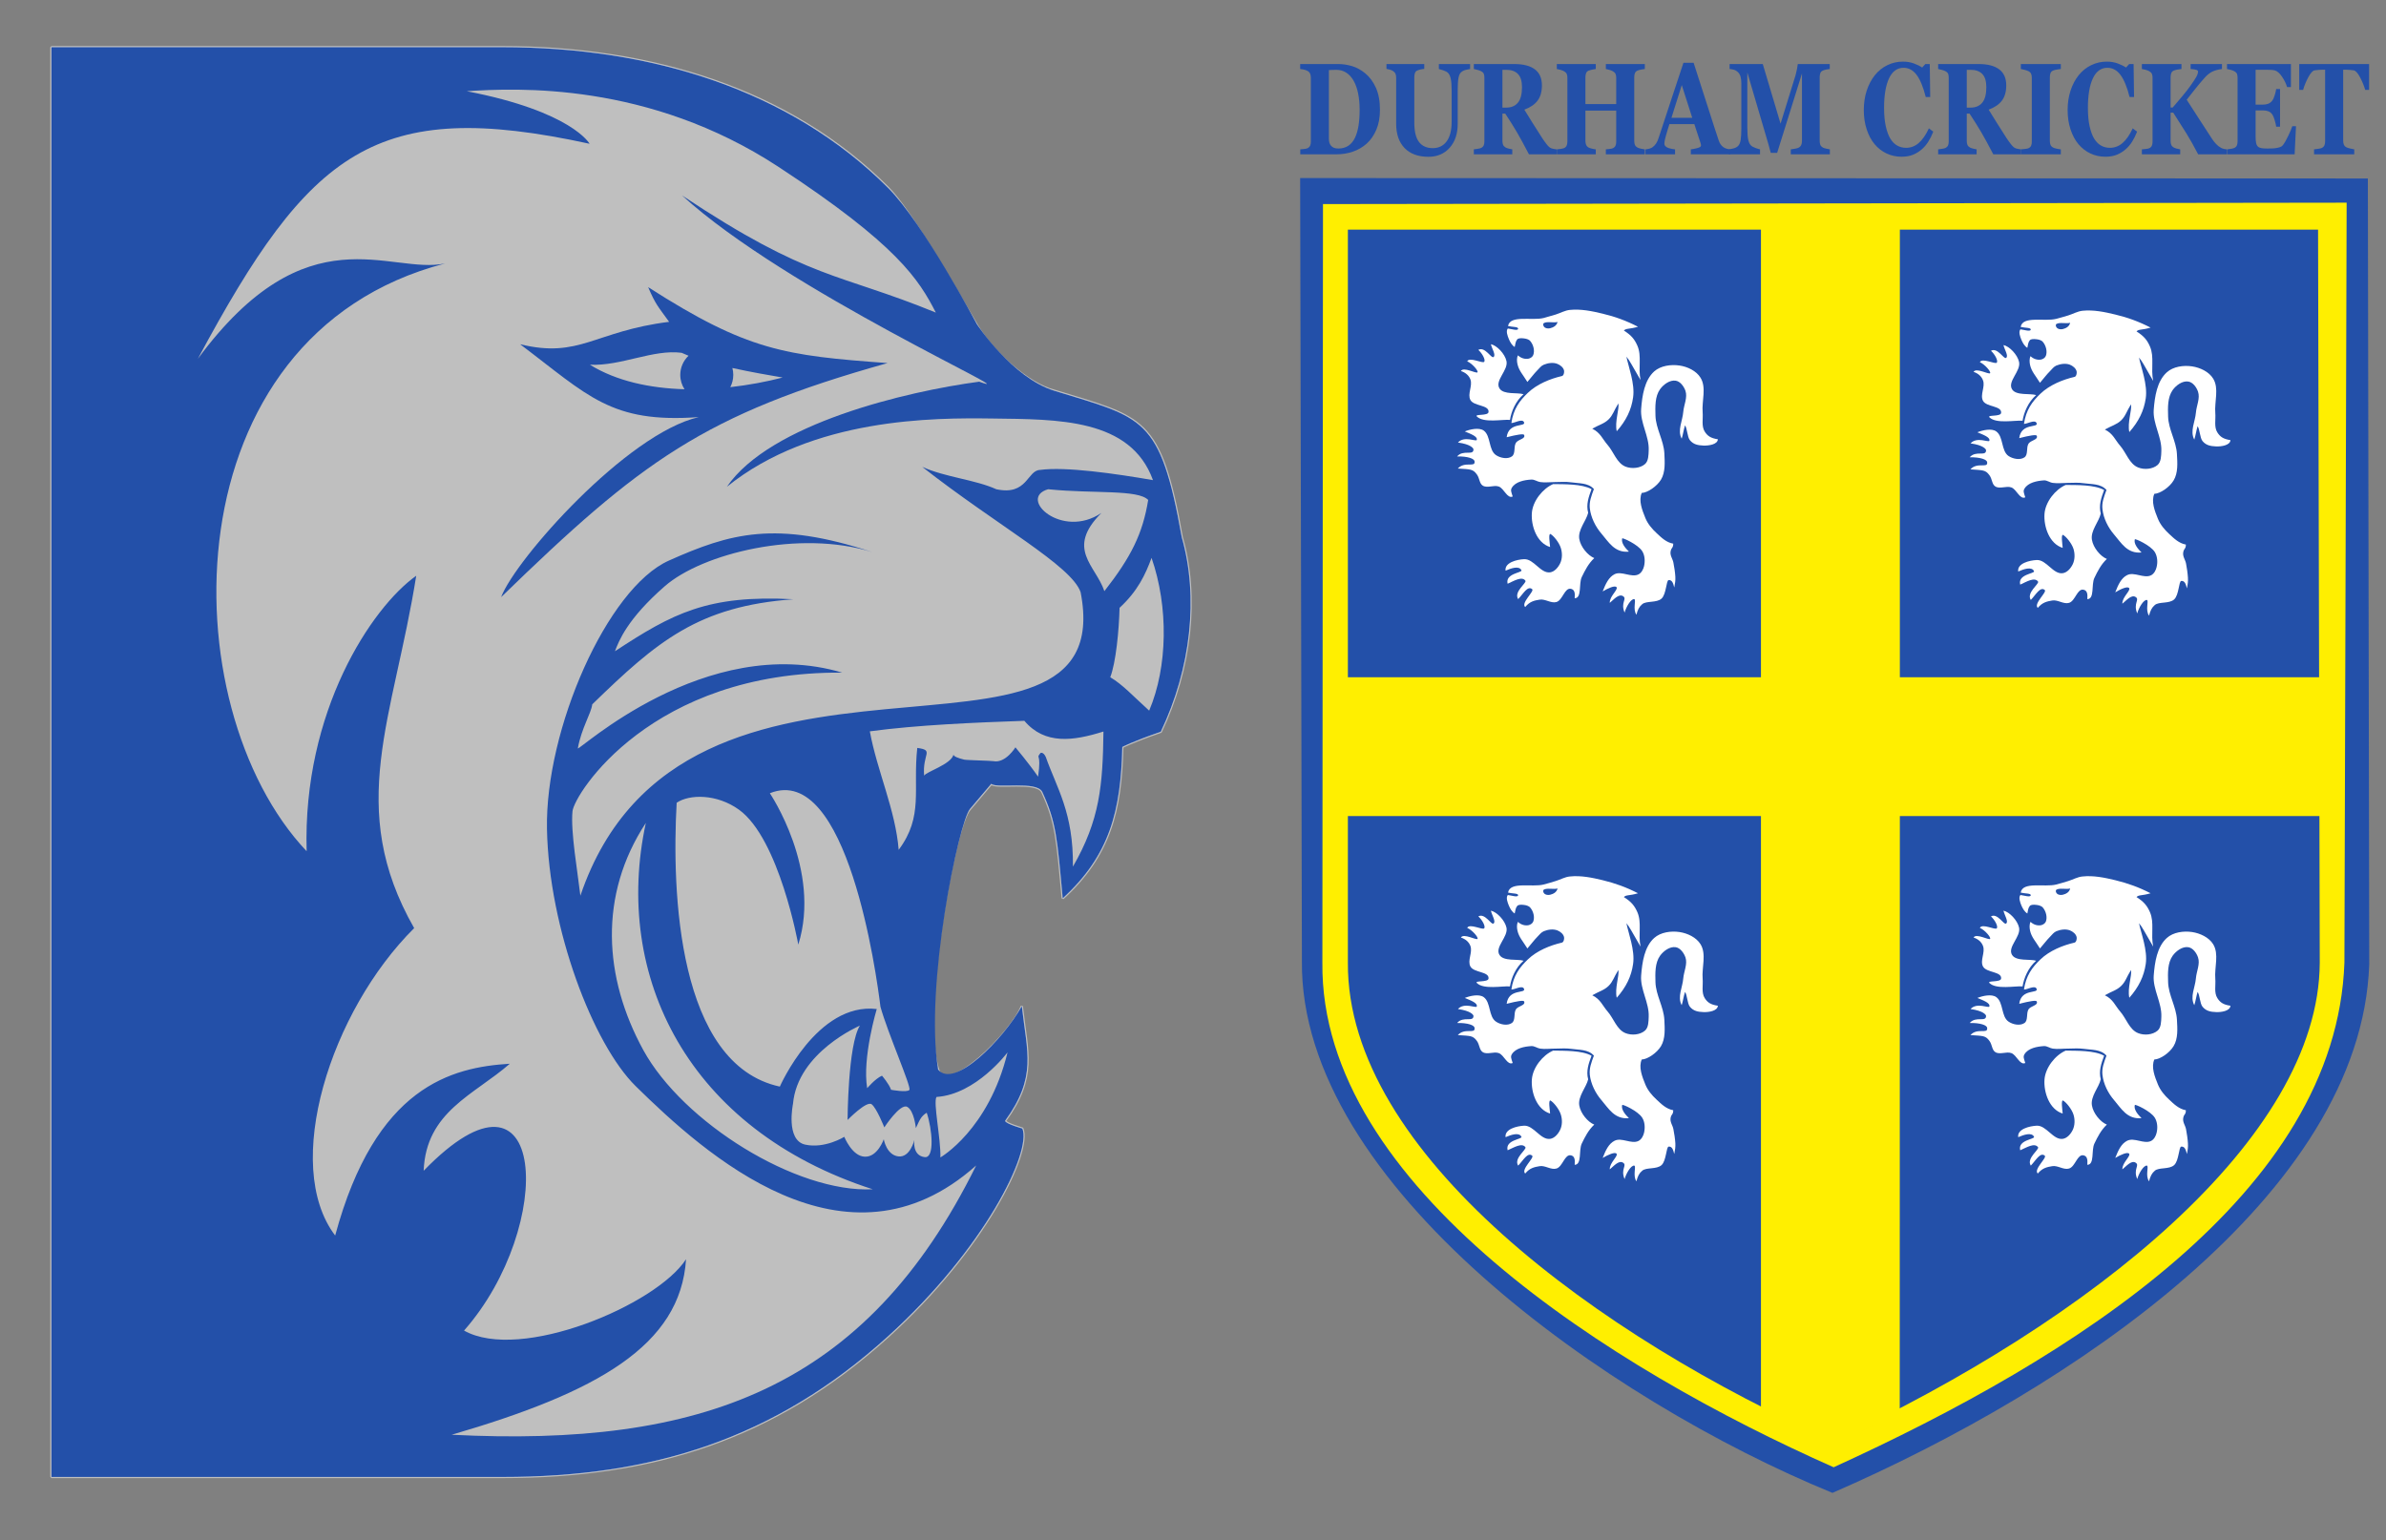 <?xml version="1.0" standalone="no"?>
<!DOCTYPE svg PUBLIC "-//W3C//DTD SVG 1.1//EN" "http://www.w3.org/Graphics/SVG/1.1/DTD/svg11.dtd">
<!--Generator: Xara Designer (www.xara.com), SVG filter version: 4.0.0.1-->
<svg stroke-width="0.501" stroke-linejoin="bevel" fill-rule="evenodd" xmlns:xlink="http://www.w3.org/1999/xlink" xmlns="http://www.w3.org/2000/svg" version="1.1" overflow="visible" width="262.5pt" height="169.5pt" viewBox="0 0 262.5 169.5">
 <rect x="0" y="0" width="262.5" height="169.5" fill="#808080" stroke="none"/>
 <defs>
  <marker id="DefaultArrow2" markerUnits="strokeWidth" viewBox="0 0 1 1" markerWidth="1" markerHeight="1" overflow="visible" orient="auto">
   <!-- REF_ARROW_STRAIGHT (-2) -->
   <g transform="scale(0.009)">
    <!-- 1/108 -->
    <path d="M -9 54 L -9 -54 L 117 0 z"/>
   </g>
  </marker>
  <marker id="DefaultArrow3" markerUnits="strokeWidth" viewBox="0 0 1 1" markerWidth="1" markerHeight="1" overflow="visible" orient="auto">
   <!-- REF_ARROW_ANGLED -->
   <g transform="scale(0.009)">
    <path d="M -27 54 L -9 0 L -27 -54 L 135 0 z"/>
   </g>
  </marker>
  <marker id="DefaultArrow4" markerUnits="strokeWidth" viewBox="0 0 1 1" markerWidth="1" markerHeight="1" overflow="visible" orient="auto">
   <!-- REF_ARROW_ROUNDED -->
   <g transform="scale(0.009)">
    <path d="M -9,0 L -9,-45 C -9,-51.708 2.808,-56.580 9,-54 L 117,-9 C 120.916,-7.369 126.000,-4.242 126,0 C 126,4.242 120.916,7.369 117,9 L 9,54 C 2.808,56.580 -9,51.708 -9,45 z"/>
   </g>
  </marker>
  <marker id="DefaultArrow5" markerUnits="strokeWidth" viewBox="0 0 1 1" markerWidth="1" markerHeight="1" overflow="visible" orient="auto">
   <!-- REF_ARROW_SPOT -->
   <g transform="scale(0.009)">
    <path d="M -54, 0 C -54,29.807 -29.807,54 0,54 C 29.807,54 54,29.807 54,0 C 54,-29.807 29.807,-54 0,-54 C -29.807,-54 -54,-29.807 -54,0 z"/>
   </g>
  </marker>
  <marker id="DefaultArrow6" markerUnits="strokeWidth" viewBox="0 0 1 1" markerWidth="1" markerHeight="1" overflow="visible" orient="auto">
   <!-- REF_ARROW_DIAMOND -->
   <g transform="scale(0.009)">
    <path d="M -63,0 L 0,63 L 63,0 L 0,-63 z"/>
   </g>
  </marker>
  <marker id="DefaultArrow7" markerUnits="strokeWidth" viewBox="0 0 1 1" markerWidth="1" markerHeight="1" overflow="visible" orient="auto">
   <!-- REF_ARROW_FEATHER -->
   <g transform="scale(0.009)">
    <path d="M 18,-54 L 108,-54 L 63,0 L 108,54 L 18, 54 L -36,0 z"/>
   </g>
  </marker>
  <marker id="DefaultArrow8" markerUnits="strokeWidth" viewBox="0 0 1 1" markerWidth="1" markerHeight="1" overflow="visible" orient="auto">
   <!-- REF_ARROW_FEATHER2 -->
   <g transform="scale(0.009)">
    <path d="M -36,0 L 18,-54 L 54,-54 L 18,-18 L 27,-18 L 63,-54 L 99,-54 L 63,-18 L 72,-18 L 108,-54 L 144,-54 L 90,0 L 144,54 L 108,54 L 72,18 L 63,18 L 99,54 L 63,54 L 27,18 L 18,18 L 54,54 L 18,54 z"/>
   </g>
  </marker>
  <marker id="DefaultArrow9" markerUnits="strokeWidth" viewBox="0 0 1 1" markerWidth="1" markerHeight="1" overflow="visible" orient="auto">
   <!-- REF_ARROW_HOLLOWDIAMOND -->
   <g transform="scale(0.009)">
    <path d="M 0,45 L -45,0 L 0, -45 L 45, 0 z M 0, 63 L-63, 0 L 0, -63 L 63, 0 z"/>
   </g>
  </marker>
  <filter id="StainedFilter">
   <feBlend mode="multiply" in2="BackgroundImage" in="SourceGraphic" result="blend"/>
   <feComposite in="blend" in2="SourceAlpha" operator="in" result="comp"/>
  </filter>
  <filter id="BleachFilter">
   <feBlend mode="screen" in2="BackgroundImage" in="SourceGraphic" result="blend"/>
   <feComposite in="blend" in2="SourceAlpha" operator="in" result="comp"/>
  </filter>
  <filter id="InvertTransparencyBitmapFilter">
   <feComponentTransfer>
    <feFuncR type="gamma" amplitude="1.055" exponent=".417" offset="-0.055"/>
    <feFuncG type="gamma" amplitude="1.055" exponent=".417" offset="-0.055"/>
    <feFuncB type="gamma" amplitude="1.055" exponent=".417" offset="-0.055"/>
   </feComponentTransfer>
   <feComponentTransfer>
    <feFuncR type="linear" slope="-1" intercept="1"/>
    <feFuncG type="linear" slope="-1" intercept="1"/>
    <feFuncB type="linear" slope="-1" intercept="1"/>
    <feFuncA type="linear" slope="1" intercept="0"/>
   </feComponentTransfer>
   <feComponentTransfer>
    <feFuncR type="gamma" amplitude="1" exponent="2.4" offset="0"/>
    <feFuncG type="gamma" amplitude="1" exponent="2.4" offset="0"/>
    <feFuncB type="gamma" amplitude="1" exponent="2.4" offset="0"/>
   </feComponentTransfer>
  </filter>
 </defs>
 <g id="Document" fill="none" stroke="black" font-family="Times New Roman" font-size="16" transform="scale(1 -1)">
  <g id="Spread" transform="translate(0 -169.5)">
   <g id="SVG Document">
    <path d="M 130.016,110.365 C 127.629,123.751 125.798,123.47 115.959,126.51 C 113.209,127.221 109.328,130.581 107.519,133.636 C 104.478,138.771 100.108,146.422 97.687,148.839 C 86.858,159.667 71.611,164.306 55.261,164.306 L 5.659,164.306 L 5.659,6.967 L 55.261,6.967 C 71.611,6.967 85.123,11.05 97.687,22.435 C 108.35,32.101 113.531,42.783 112.472,45.309 C 112.472,45.309 110.596,45.842 110.576,46.158 C 114.092,51.008 112.995,53.636 112.417,58.772 C 111.331,55.897 104.182,48.765 103.208,51.796 C 101.244,57.911 104.971,78.688 106.714,80.479 L 109.056,83.248 C 109.668,82.685 114.016,83.608 114.663,82.364 C 116.214,79.02 116.314,77.224 116.916,70.643 C 122.092,75.373 123.311,80.289 123.472,87.3 C 123.472,87.3 124.454,87.851 127.703,88.974 C 131.024,95.942 131.886,103.795 130.016,110.365" fill="#ffffff" stroke="#ffffff" stroke-opacity="0.498" fill-rule="nonzero" stroke-linejoin="miter" stroke-width="0.25" stroke-miterlimit="79.84" fill-opacity="0.498"/>
    <g id="Group" stroke="none" fill="#2350a9" fill-rule="nonzero" stroke-linejoin="miter" stroke-width="1" stroke-miterlimit="79.84">
     <path d="M 126.428,91.297 C 124.624,92.932 123.526,94.157 122.147,94.973 C 122.769,96.593 123.109,100.124 123.17,102.612 C 125.171,104.458 126.019,106.287 126.69,108.109 C 128.561,102.723 128.477,96.131 126.428,91.297 M 121.174,113.053 C 116.811,110.109 111.92,114.689 115.311,115.661 C 115.346,115.657 115.381,115.657 115.411,115.652 C 115.411,115.657 115.406,115.657 115.406,115.661 C 115.428,115.657 115.441,115.652 115.461,115.647 C 120.306,115.165 125.246,115.652 126.319,114.478 C 125.718,110.772 124.439,108.204 121.5,104.446 C 120.542,107.29 117.207,109.087 121.174,113.053 M 118.039,74.129 C 118.11,80.077 116.259,82.771 115.051,86.206 C 114.759,86.812 114.468,86.632 114.468,86.632 C 113.917,85.895 114.609,86.824 114.207,84.03 C 113.184,85.509 111.714,87.26 111.714,87.26 C 111.714,87.26 110.63,85.469 109.277,85.74 C 109.023,85.79 106.308,85.844 106.077,85.906 C 105.421,86.066 104.933,86.251 104.899,86.447 C 104.618,85.373 101.886,84.576 101.67,84.139 C 101.459,86.572 102.826,86.934 100.916,87.194 C 100.41,82.595 101.638,79.691 98.87,75.979 C 98.524,80.353 96.484,84.701 95.696,89.02 C 100.906,89.722 107.301,89.992 112.697,90.178 C 114.949,87.52 118.079,87.952 121.399,88.999 C 121.324,83.071 121.003,79.265 118.039,74.129 M 100.049,49.564 C 99.813,49.242 98.032,49.574 98.032,49.574 C 97.816,50.22 97.034,51.123 97.034,51.123 C 96.298,50.812 95.404,49.749 95.404,49.749 C 94.844,53.095 96.458,58.462 96.458,58.462 C 89.872,59.233 85.795,49.925 85.795,49.925 C 74.525,52.363 73.893,71.406 74.445,81.161 C 75.841,82.11 78.859,82.159 81.306,80.393 C 85.735,77.195 87.826,65.549 87.826,65.549 C 90.404,73.792 84.696,82.209 84.696,82.209 C 93.238,85.64 96.447,62.158 96.864,58.711 C 97.667,55.818 100.289,49.879 100.049,49.564 M 96.016,38.625 C 87.606,38.203 75.128,45.988 70.769,53.952 C 66.415,61.917 65.829,70.98 71.054,78.943 C 67.399,62.082 75.699,45.18 96.016,38.625 M 98.826,42.245 C 97.515,42.411 97.23,44.132 97.23,44.132 C 97.23,44.132 96.553,42.155 95.138,42.211 C 93.73,42.262 92.887,44.398 92.887,44.398 C 92.887,44.398 90.754,43.064 88.584,43.54 C 86.406,44.016 87.243,48.029 87.243,48.029 C 87.746,53.713 94.603,56.635 94.603,56.635 C 93.274,54.524 93.248,46.253 93.248,46.253 C 93.248,46.253 95.334,48.394 95.891,47.984 C 96.447,47.568 97.29,45.437 97.29,45.437 C 97.29,45.437 99.031,48.104 99.803,47.698 C 100.575,47.296 100.761,45.356 100.761,45.356 C 101.116,46.092 101.278,46.654 101.955,47.047 C 102.562,45.246 102.847,42.034 101.74,42.162 C 100.325,42.327 100.595,44.046 100.595,44.046 C 100.595,44.046 100.129,42.081 98.826,42.245 M 107.397,41.248 C 95.21,16.568 76.992,10.243 49.689,11.612 C 65.678,16.275 74.867,21.408 75.477,30.93 C 72.218,25.88 57.248,19.591 51.053,23.076 C 61.155,34.548 60.307,54.785 46.608,40.66 C 46.87,47.187 52.161,49.006 56.089,52.442 C 49.694,52.046 41.312,49.974 36.874,33.534 C 30.996,41.293 36.362,58.225 45.566,67.364 C 37.997,80.635 43.294,90.445 45.792,106.142 C 40.887,102.657 33.284,91.227 33.736,75.825 C 18.653,91.789 18.534,132.594 48.968,140.509 C 42.893,139.209 33.799,146.336 21.763,130.01 C 34.071,152.951 41.308,158.82 64.865,153.679 C 64.865,153.679 62.919,157.235 51.349,159.462 C 56.831,159.822 71.345,160.506 85.629,151.15 C 98.76,142.545 101.091,138.728 102.958,135.102 C 92.174,139.52 89.16,138.593 75.041,147.99 C 86.472,137.528 113.696,125.356 107.728,127.498 C 99.697,126.425 84.743,122.885 79.968,115.932 C 89.412,123.551 102.763,123.531 109.161,123.445 C 116.348,123.35 124.384,123.477 126.846,116.665 C 122.658,117.387 117.207,118.17 114.433,117.788 C 112.995,117.759 113.049,114.92 109.613,115.661 C 107.246,116.73 104.031,116.966 101.459,118.124 C 109.749,111.629 117.858,107.277 118.886,104.333 C 123.44,80.99 75.233,104.442 63.852,70.934 C 63.557,73.502 62.759,78.02 62.985,80.227 C 63.176,82.113 71.667,95.651 92.671,95.479 C 77.551,99.954 63.482,86.659 63.572,87.153 C 63.958,89.341 65.047,91.011 65.156,91.989 C 72.313,98.955 76.847,102.788 87.285,103.555 C 77.866,104.061 73.999,102.006 67.654,97.832 C 68.086,98.971 69.014,101.393 73.141,104.994 C 77.269,108.595 87.931,111.253 95.962,108.746 C 85.318,112.251 80.354,110.833 73.582,107.808 C 66.807,104.777 59.966,89.215 60.176,78.272 C 60.383,67.322 65.252,54.579 69.937,49.974 C 77.455,42.588 93.038,28.425 107.397,41.248 M 103.033,48.786 C 107.402,49.068 110.846,53.691 110.846,53.691 C 108.776,45.165 103.459,42.13 103.459,42.13 C 103.52,44.152 102.643,48.215 103.033,48.786 M 130.016,110.365 C 127.629,123.751 125.798,123.47 115.959,126.51 C 111.349,127.935 107.457,133.839 107.457,133.839 C 107.451,133.853 107.442,133.868 107.437,133.882 C 107.437,133.882 101.58,144.952 97.687,148.839 C 86.858,159.667 71.611,164.306 55.261,164.306 L 5.659,164.306 L 5.659,6.967 L 55.261,6.967 C 71.611,6.967 85.123,11.05 97.687,22.435 C 108.35,32.101 113.531,42.783 112.472,45.309 C 112.472,45.309 110.596,45.842 110.576,46.158 C 114.092,51.008 112.995,53.636 112.417,58.772 C 110.352,55.091 104.984,49.635 103.208,51.796 C 101.699,61.013 105.505,79.105 106.714,80.479 L 109.056,83.248 C 109.668,82.685 114.016,83.608 114.663,82.364 C 116.214,79.02 116.314,77.224 116.916,70.643 C 122.092,75.373 123.311,80.289 123.472,87.3 C 123.472,87.3 124.454,87.851 127.703,88.974 C 131.024,95.942 131.886,103.795 130.016,110.365"/>
     <path d="M 64.9,129.364 C 68.297,129.194 71.857,131.084 74.986,130.677 C 75.217,130.568 75.477,130.462 75.75,130.353 C 75.191,129.821 74.841,129.074 74.841,128.246 C 74.841,127.663 75.012,127.122 75.308,126.666 C 71.527,126.777 67.839,127.547 64.9,129.364 M 80.574,129.003 C 82.621,128.552 84.688,128.196 86.106,127.955 C 84.316,127.489 82.36,127.122 80.344,126.896 C 80.554,127.298 80.673,127.759 80.673,128.246 C 80.673,128.507 80.639,128.757 80.574,129.003 M 71.307,137.901 C 72.133,135.98 72.368,135.814 73.614,134.083 C 65.403,133.06 63.789,130.016 57.222,131.617 C 64.725,125.964 67.183,122.894 76.877,123.601 C 68.947,121.776 56.706,107.953 55.131,103.79 C 70.512,118.732 77.43,123.883 97.647,129.546 C 86.362,130.367 82.225,130.899 71.307,137.901"/>
    </g>
    <g id="Group_1" stroke-linejoin="miter" stroke="none" stroke-width="0.056" stroke-miterlimit="79.84">
     <path d="M 143.038,149.907 L 260.504,149.86 L 260.656,63.37 C 259.765,37.998 227.86,16.635 201.599,5.216 C 176.964,15.306 142.966,39.129 143.231,63.756 L 143.038,149.907 Z" fill="#2350a9" marker-start="none" marker-end="none"/>
     <path d="M 145.551,147.042 L 258.171,147.196 L 257.925,63.563 C 257.033,38.191 228.067,20.045 201.731,8.034 C 177.383,18.836 145.219,38.936 145.484,63.563 L 145.551,147.042 Z" fill="#ffef00" marker-start="none" marker-end="none"/>
     <path d="M 148.29,144.231 L 255.026,144.231 L 255.212,63.563 C 255.126,44.16 229.981,24.126 201.711,10.926 C 175.967,22.345 148.15,42.598 148.29,63.563 L 148.29,144.231 Z" fill="#2350a9" marker-start="none" marker-end="none"/>
     <path d="M 201.771,10.54 L 193.735,14.562 L 193.735,79.695 L 147.293,79.695 L 147.293,94.969 L 193.735,94.969 L 193.735,146.012 L 209.016,146.012 L 209.016,94.969 L 256.196,94.969 L 256.196,79.695 L 209.016,79.695 L 209.003,14.169 L 201.771,10.54 Z" fill="#ffef00" marker-start="none" marker-end="none"/>
     <g id="Group_2" fill="#ffffff">
      <path d="M 179.803,41.229 C 179.444,41.289 178.905,40.378 178.733,39.747 C 178.26,40.869 179.045,41.243 178.56,41.555 C 178.081,41.861 177.476,41.11 177.104,40.817 C 177.064,41.542 178.048,42.267 177.848,42.539 C 177.668,42.764 176.911,42.425 176.32,42.074 C 176.665,42.964 176.998,43.636 177.61,43.955 C 178.393,44.381 179.497,43.543 180.281,43.955 C 180.593,44.127 180.793,44.499 180.873,44.846 C 180.999,45.39 180.967,46.042 180.667,46.507 C 180.201,47.245 178.499,48.01 178.467,47.903 C 178.327,47.411 178.818,46.826 179.211,46.454 C 177.629,46.294 176.971,47.524 176.18,48.441 C 175.516,49.212 175.023,50.216 174.904,51.226 C 174.832,51.938 175.07,52.569 175.356,53.333 C 174.718,54.052 173.688,53.952 172.817,54.084 C 172.245,54.164 171.66,54.104 171.082,54.104 C 170.537,54.11 169.986,54.025 169.447,54.104 C 169.121,54.151 168.816,54.403 168.483,54.383 C 167.705,54.337 166.735,54.151 166.329,53.486 C 166.164,53.213 166.263,53.014 166.422,52.522 C 165.818,52.243 165.479,53.406 164.887,53.613 C 164.336,53.812 163.624,53.406 163.125,53.719 C 162.733,53.971 162.8,54.529 162.468,54.969 C 162.035,55.54 161.804,55.5 160.386,55.593 C 161.137,56.43 162.307,55.68 162.228,56.358 C 162.242,56.69 161.444,56.949 160.307,56.923 C 160.979,57.72 162.102,56.977 162.108,57.693 C 162.122,57.813 161.81,58.266 160.4,58.459 C 161.085,59.229 162.394,58.524 162.468,58.737 C 162.58,59.123 161.836,59.395 161.151,59.681 C 161.703,59.907 162.72,60.146 163.239,59.767 C 164.03,59.182 163.751,57.634 164.582,57.075 C 165.066,56.743 165.851,56.59 166.329,56.923 C 166.748,57.216 166.522,57.953 166.754,58.385 C 166.995,58.837 167.872,58.824 167.679,59.301 C 167.605,59.442 166.928,59.336 165.758,59.036 C 165.963,60.745 167.911,60.126 167.665,60.692 C 167.479,61.117 166.635,60.592 166.276,60.605 C 166.495,62.134 167.173,63.045 168.085,63.915 C 169.088,64.886 170.544,65.471 171.839,65.77 C 172.032,65.823 172.112,66.168 172.072,66.375 C 171.999,66.721 171.654,66.993 171.329,67.118 C 170.863,67.292 170.305,67.212 169.846,67.025 C 169.56,66.906 169.36,66.641 169.147,66.422 C 168.749,66.016 168.436,65.577 168.038,65.125 C 167.519,65.962 167.114,66.361 166.947,67.08 C 166.875,67.398 166.86,67.777 166.995,68.056 C 167.32,67.744 167.758,67.611 168.151,67.685 C 168.37,67.73 168.609,67.884 168.683,68.09 C 168.868,68.581 168.696,69.22 168.357,69.618 C 168.184,69.824 167.872,69.898 167.599,69.924 C 167.372,69.951 167.047,69.957 166.921,69.805 C 166.735,69.586 166.715,69.3 166.641,68.973 C 166.322,69.174 166.137,69.519 165.997,69.85 C 165.857,70.183 165.652,70.728 165.884,71.008 C 166.283,70.961 166.967,70.728 167.015,70.968 C 167.067,71.213 166.383,71.153 165.91,71.274 C 166.123,72.529 168.53,71.832 169.832,72.164 C 170.271,72.277 170.703,72.41 171.142,72.543 C 171.674,72.703 172.172,73.002 172.718,73.048 C 173.926,73.175 175.157,72.922 176.333,72.636 C 177.676,72.31 178.905,71.871 180.207,71.201 C 179.244,70.908 178.912,71.055 178.653,70.782 C 179.511,70.244 179.842,69.792 180.142,69.113 C 180.641,67.949 180.207,66.687 180.487,65.331 C 179.484,67.04 179.318,67.445 178.932,67.904 C 179.151,66.813 179.888,64.926 179.669,63.423 C 179.477,62.062 178.912,60.884 177.868,59.701 C 177.629,60.738 178.168,62.147 178.048,62.758 C 177.536,61.941 177.456,61.476 176.964,60.998 C 176.466,60.518 175.908,60.399 175.177,59.974 C 176.074,59.548 176.313,58.824 176.845,58.212 C 177.536,57.435 177.868,56.185 178.839,55.806 C 179.503,55.54 180.435,55.614 180.973,56.085 C 181.371,56.43 181.364,57.083 181.385,57.614 C 181.451,59.149 180.435,60.625 180.554,62.153 C 180.667,63.609 180.912,65.311 181.99,66.281 C 182.701,66.919 183.831,67.072 184.775,66.934 C 185.659,66.8 186.623,66.348 187.087,65.591 C 187.759,64.507 187.214,63.051 187.32,61.788 C 187.38,61.077 187.167,60.252 187.553,59.655 C 187.852,59.189 188.205,58.936 188.995,58.824 C 188.962,58.246 187.992,58.099 187.414,58.125 C 186.802,58.146 186.31,58.239 185.918,58.711 C 185.626,59.076 185.626,60.014 185.379,60.345 C 185.234,59.9 185.16,59.342 185.014,58.884 C 184.515,59.807 185.114,60.851 185.187,61.834 C 185.254,62.606 185.678,63.416 185.427,64.147 C 185.254,64.633 184.86,65.185 184.357,65.265 C 183.719,65.364 183.026,64.866 182.64,64.334 C 182.063,63.536 182.102,62.4 182.129,61.415 C 182.169,60 183.033,58.697 183.106,57.288 C 183.152,56.31 183.239,55.208 182.734,54.371 C 182.289,53.632 181.251,52.921 180.62,52.908 C 180.248,52.077 180.667,51.007 181.019,50.149 C 181.278,49.518 181.737,48.966 182.243,48.501 C 182.774,48.002 183.325,47.458 184.084,47.324 C 184.084,46.84 183.897,46.92 183.804,46.527 C 183.69,46.022 184.03,45.669 184.103,45.231 C 184.202,44.726 184.283,44.207 184.316,43.688 C 184.336,43.27 184.289,42.971 184.196,42.506 C 184.064,43.077 183.918,43.343 183.584,43.323 C 183.306,43.302 183.333,41.781 182.801,41.289 C 182.255,40.791 181.125,41.062 180.673,40.67 C 180.335,40.392 180.168,40.047 180.035,39.5 C 179.604,40.138 180.035,41.11 179.803,41.229 Z M 170.53,71.034 C 170.875,71.121 171.248,71.287 171.361,71.725 C 170.882,71.606 170.218,71.812 169.84,71.593 C 169.719,71.48 169.793,71.28 169.885,71.181 C 170.038,71.014 170.317,70.988 170.53,71.034 Z" marker-start="none" marker-end="none"/>
      <path d="M 161.417,67.392 C 161.968,67.159 162.654,66.361 162.554,66.182 C 162.414,66.009 161.012,66.834 160.725,66.328 C 161.224,66.168 161.611,65.836 161.769,65.404 C 162.035,64.699 161.417,63.808 161.769,63.144 C 162.149,62.439 163.85,62.606 163.763,61.814 C 163.717,61.363 162.161,61.628 162.488,61.317 C 163.245,60.579 165.272,61.018 166.123,60.951 C 166.263,61.875 166.754,63.025 167.619,63.776 C 166.934,63.989 165.432,63.689 164.974,64.407 C 164.415,65.278 165.951,66.402 165.738,67.418 C 165.565,68.223 164.668,69.154 164.023,69.286 C 164.123,68.807 164.614,68.063 164.308,67.87 C 164.07,67.671 163.371,69.067 162.641,68.654 C 163.066,68.276 163.451,67.572 163.292,67.345 C 163.119,67.118 161.683,67.917 161.417,67.392 Z" marker-start="none" marker-end="none"/>
      <path d="M 170.537,46.959 C 170.498,47.464 170.344,48.368 170.556,48.402 C 170.882,48.248 171.534,47.464 171.72,46.84 C 171.887,46.314 171.887,45.683 171.647,45.177 C 171.435,44.726 171.029,44.24 170.537,44.174 C 169.48,44.034 168.749,45.663 167.679,45.623 C 166.881,45.583 165.512,45.251 165.638,44.36 C 166.223,44.613 167.127,44.938 167.386,44.4 C 167.498,44.121 165.571,44.068 165.864,42.917 C 166.548,43.217 167.446,43.788 167.826,43.25 C 167.958,42.983 166.515,42.033 167.021,41.229 C 167.559,41.767 168.065,42.758 168.569,42.319 C 168.822,42.08 167.293,40.797 167.798,40.359 C 168.297,40.969 168.796,41.07 169.387,41.169 C 169.998,41.275 170.643,40.724 171.242,40.91 C 171.926,41.116 172.139,42.519 172.837,42.359 C 173.202,42.273 173.302,41.948 173.242,41.316 C 174.059,41.343 173.668,42.917 174.02,43.656 C 174.385,44.407 174.751,45.138 175.396,45.742 C 174.691,46.022 173.894,46.966 173.747,47.849 C 173.575,48.847 174.525,49.85 174.725,50.727 C 174.484,51.639 174.771,52.45 175.096,53.32 C 174.046,53.918 172.092,53.865 170.869,53.885 C 169.719,53.387 168.623,52.017 168.53,50.701 C 168.43,49.285 169.068,47.404 170.537,46.959 Z" marker-start="none" marker-end="none"/>
     </g>
     <g id="Group_3" fill="#ffffff">
      <path d="M 236.202,41.229 C 235.843,41.289 235.299,40.378 235.132,39.747 C 234.66,40.869 235.437,41.243 234.953,41.555 C 234.48,41.861 233.875,41.11 233.497,40.817 C 233.458,41.542 234.441,42.267 234.241,42.539 C 234.062,42.764 233.304,42.425 232.712,42.074 C 233.059,42.964 233.39,43.636 234.002,43.955 C 234.793,44.381 235.889,43.543 236.674,43.955 C 236.987,44.127 237.186,44.499 237.265,44.846 C 237.399,45.39 237.352,46.042 237.06,46.507 C 236.594,47.245 234.893,48.01 234.866,47.903 C 234.72,47.411 235.218,46.826 235.604,46.454 C 234.022,46.294 233.371,47.524 232.579,48.441 C 231.915,49.212 231.416,50.216 231.304,51.226 C 231.223,51.938 231.469,52.569 231.749,53.333 C 231.111,54.052 230.088,53.952 229.21,54.084 C 228.638,54.164 228.052,54.104 227.474,54.104 C 226.93,54.11 226.385,54.025 225.84,54.104 C 225.507,54.151 225.216,54.403 224.876,54.383 C 224.105,54.337 223.128,54.151 222.728,53.486 C 222.563,53.213 222.655,53.014 222.815,52.522 C 222.21,52.243 221.871,53.406 221.279,53.613 C 220.728,53.812 220.017,53.406 219.519,53.719 C 219.126,53.971 219.193,54.529 218.861,54.969 C 218.429,55.54 218.195,55.5 216.78,55.593 C 217.531,56.43 218.701,55.68 218.621,56.358 C 218.634,56.69 217.843,56.949 216.7,56.923 C 217.379,57.72 218.495,56.977 218.501,57.693 C 218.514,57.813 218.209,58.266 216.793,58.459 C 217.485,59.229 218.794,58.524 218.861,58.737 C 218.981,59.123 218.229,59.395 217.544,59.681 C 218.103,59.907 219.119,60.146 219.631,59.767 C 220.429,59.182 220.15,57.634 220.974,57.075 C 221.459,56.743 222.244,56.59 222.728,56.923 C 223.141,57.216 222.915,57.953 223.148,58.385 C 223.387,58.837 224.265,58.824 224.078,59.301 C 223.999,59.442 223.327,59.336 222.151,59.036 C 222.363,60.745 224.31,60.126 224.058,60.692 C 223.879,61.117 223.028,60.592 222.669,60.605 C 222.895,62.134 223.566,63.045 224.477,63.915 C 225.481,64.886 226.936,65.471 228.233,65.77 C 228.425,65.823 228.506,66.168 228.465,66.375 C 228.392,66.721 228.046,66.993 227.72,67.118 C 227.262,67.292 226.697,67.212 226.238,67.025 C 225.953,66.906 225.76,66.641 225.547,66.422 C 225.142,66.016 224.83,65.577 224.43,65.125 C 223.912,65.962 223.507,66.361 223.341,67.08 C 223.274,67.398 223.254,67.777 223.393,68.056 C 223.712,67.744 224.152,67.611 224.549,67.685 C 224.762,67.73 225.003,67.884 225.081,68.09 C 225.261,68.581 225.088,69.22 224.756,69.618 C 224.584,69.824 224.271,69.898 223.999,69.924 C 223.772,69.951 223.44,69.957 223.315,69.805 C 223.128,69.586 223.108,69.3 223.041,68.973 C 222.722,69.174 222.536,69.519 222.39,69.85 C 222.251,70.183 222.051,70.728 222.277,71.008 C 222.676,70.961 223.36,70.728 223.414,70.968 C 223.467,71.213 222.775,71.153 222.31,71.274 C 222.516,72.529 224.929,71.832 226.225,72.164 C 226.663,72.277 227.102,72.41 227.535,72.543 C 228.067,72.703 228.564,73.002 229.116,73.048 C 230.32,73.175 231.549,72.922 232.726,72.636 C 234.068,72.31 235.299,71.871 236.601,71.201 C 235.638,70.908 235.311,71.055 235.053,70.782 C 235.904,70.244 236.236,69.792 236.535,69.113 C 237.033,67.949 236.607,66.687 236.887,65.331 C 235.883,67.04 235.717,67.445 235.325,67.904 C 235.551,66.813 236.288,64.926 236.069,63.423 C 235.869,62.062 235.305,60.884 234.261,59.701 C 234.029,60.738 234.567,62.147 234.448,62.758 C 233.936,61.941 233.855,61.476 233.358,60.998 C 232.866,60.518 232.301,60.399 231.57,59.974 C 232.473,59.548 232.705,58.824 233.237,58.212 C 233.929,57.435 234.261,56.185 235.238,55.806 C 235.904,55.54 236.826,55.614 237.372,56.085 C 237.764,56.43 237.764,57.083 237.784,57.614 C 237.85,59.149 236.834,60.625 236.946,62.153 C 237.06,63.609 237.306,65.311 238.389,66.281 C 239.094,66.919 240.23,67.072 241.167,66.934 C 242.052,66.8 243.022,66.348 243.487,65.591 C 244.152,64.507 243.613,63.051 243.72,61.788 C 243.78,61.077 243.561,60.252 243.953,59.655 C 244.251,59.189 244.598,58.936 245.388,58.824 C 245.356,58.246 244.385,58.099 243.812,58.125 C 243.194,58.146 242.71,58.239 242.317,58.711 C 242.018,59.076 242.018,60.014 241.773,60.345 C 241.633,59.9 241.56,59.342 241.408,58.884 C 240.908,59.807 241.507,60.851 241.586,61.834 C 241.646,62.606 242.072,63.416 241.818,64.147 C 241.653,64.633 241.261,65.185 240.748,65.265 C 240.11,65.364 239.42,64.866 239.034,64.334 C 238.463,63.536 238.495,62.4 238.528,61.415 C 238.569,60 239.426,58.697 239.499,57.288 C 239.552,56.31 239.639,55.208 239.127,54.371 C 238.688,53.632 237.645,52.921 237.013,52.908 C 236.642,52.077 237.06,51.007 237.412,50.149 C 237.671,49.518 238.13,48.966 238.635,48.501 C 239.167,48.002 239.725,47.458 240.483,47.324 C 240.483,46.84 240.29,46.92 240.203,46.527 C 240.084,46.022 240.423,45.669 240.502,45.231 C 240.596,44.726 240.676,44.207 240.709,43.688 C 240.735,43.27 240.689,42.971 240.596,42.506 C 240.463,43.077 240.317,43.343 239.978,43.323 C 239.698,43.302 239.732,41.781 239.194,41.289 C 238.656,40.791 237.519,41.062 237.067,40.67 C 236.734,40.392 236.568,40.047 236.429,39.5 C 235.995,40.138 236.429,41.11 236.202,41.229 Z M 226.93,71.034 C 227.275,71.121 227.648,71.287 227.754,71.725 C 227.281,71.606 226.617,71.812 226.238,71.593 C 226.112,71.48 226.192,71.28 226.286,71.181 C 226.431,71.014 226.711,70.988 226.93,71.034 Z" marker-start="none" marker-end="none"/>
      <path d="M 217.817,67.392 C 218.368,67.159 219.046,66.361 218.946,66.182 C 218.814,66.009 217.405,66.834 217.125,66.328 C 217.624,66.168 218.003,65.836 218.162,65.404 C 218.435,64.699 217.811,63.808 218.162,63.144 C 218.542,62.439 220.243,62.606 220.157,61.814 C 220.11,61.363 218.561,61.628 218.88,61.317 C 219.645,60.579 221.672,61.018 222.516,60.951 C 222.663,61.875 223.148,63.025 224.011,63.776 C 223.334,63.989 221.825,63.689 221.366,64.407 C 220.815,65.278 222.344,66.402 222.131,67.418 C 221.958,68.223 221.066,69.154 220.416,69.286 C 220.516,68.807 221.008,68.063 220.701,67.87 C 220.462,67.671 219.764,69.067 219.039,68.654 C 219.458,68.276 219.844,67.572 219.684,67.345 C 219.512,67.118 218.083,67.917 217.817,67.392 Z" marker-start="none" marker-end="none"/>
      <path d="M 226.93,46.959 C 226.889,47.464 226.743,48.368 226.95,48.402 C 227.275,48.248 227.927,47.464 228.12,46.84 C 228.286,46.314 228.279,45.683 228.046,45.177 C 227.833,44.726 227.428,44.24 226.93,44.174 C 225.88,44.034 225.142,45.663 224.078,45.623 C 223.274,45.583 221.905,45.251 222.038,44.36 C 222.622,44.613 223.527,44.938 223.779,44.4 C 223.892,44.121 221.964,44.068 222.257,42.917 C 222.941,43.217 223.839,43.788 224.224,43.25 C 224.357,42.983 222.915,42.033 223.421,41.229 C 223.952,41.767 224.464,42.758 224.962,42.319 C 225.216,42.08 223.686,40.797 224.192,40.359 C 224.696,40.969 225.195,41.07 225.78,41.169 C 226.392,41.275 227.036,40.724 227.634,40.91 C 228.325,41.116 228.532,42.519 229.23,42.359 C 229.595,42.273 229.695,41.948 229.641,41.316 C 230.459,41.343 230.06,42.917 230.419,43.656 C 230.778,44.407 231.151,45.138 231.789,45.742 C 231.091,46.022 230.293,46.966 230.147,47.849 C 229.974,48.847 230.925,49.85 231.117,50.727 C 230.884,51.639 231.164,52.45 231.489,53.32 C 230.439,53.918 228.486,53.865 227.262,53.885 C 226.112,53.387 225.023,52.017 224.929,50.701 C 224.83,49.285 225.467,47.404 226.93,46.959 Z" marker-start="none" marker-end="none"/>
     </g>
     <g id="Group_4" fill="#ffffff">
      <path d="M 236.202,103.478 C 235.843,103.538 235.299,102.634 235.132,101.996 C 234.66,103.119 235.437,103.498 234.953,103.804 C 234.48,104.109 233.875,103.365 233.497,103.066 C 233.458,103.784 234.441,104.509 234.241,104.781 C 234.062,105.02 233.304,104.675 232.712,104.316 C 233.059,105.219 233.39,105.884 234.002,106.203 C 234.793,106.623 235.889,105.785 236.674,106.203 C 236.987,106.376 237.186,106.749 237.265,107.1 C 237.399,107.639 237.352,108.29 237.06,108.756 C 236.594,109.493 234.893,110.258 234.866,110.151 C 234.72,109.659 235.218,109.081 235.604,108.702 C 234.022,108.543 233.371,109.773 232.579,110.683 C 231.915,111.461 231.416,112.458 231.304,113.481 C 231.223,114.193 231.469,114.818 231.749,115.582 C 231.111,116.3 230.088,116.2 229.21,116.326 C 228.638,116.42 228.052,116.353 227.474,116.36 C 226.93,116.36 226.385,116.28 225.84,116.36 C 225.507,116.4 225.216,116.652 224.876,116.639 C 224.105,116.586 223.128,116.4 222.728,115.728 C 222.563,115.456 222.655,115.263 222.815,114.771 C 222.21,114.492 221.871,115.655 221.279,115.862 C 220.728,116.061 220.017,115.655 219.519,115.968 C 219.126,116.22 219.193,116.779 218.861,117.218 C 218.429,117.789 218.195,117.749 216.78,117.85 C 217.531,118.686 218.701,117.935 218.621,118.607 C 218.634,118.939 217.843,119.198 216.7,119.178 C 217.379,119.97 218.495,119.225 218.501,119.943 C 218.514,120.061 218.209,120.514 216.793,120.707 C 217.485,121.479 218.794,120.78 218.861,120.993 C 218.981,121.372 218.229,121.643 217.544,121.93 C 218.103,122.155 219.119,122.403 219.631,122.017 C 220.429,121.431 220.15,119.883 220.974,119.317 C 221.459,118.998 222.244,118.839 222.728,119.172 C 223.141,119.464 222.915,120.208 223.148,120.634 C 223.387,121.085 224.265,121.073 224.078,121.552 C 223.999,121.691 223.327,121.585 222.151,121.286 C 222.363,123 224.31,122.382 224.058,122.941 C 223.879,123.372 223.028,122.841 222.669,122.854 C 222.895,124.383 223.566,125.3 224.477,126.17 C 225.481,127.134 226.936,127.726 228.233,128.025 C 228.425,128.065 228.506,128.417 228.465,128.623 C 228.392,128.963 228.046,129.241 227.72,129.368 C 227.262,129.541 226.697,129.46 226.238,129.276 C 225.953,129.155 225.76,128.89 225.547,128.67 C 225.142,128.272 224.83,127.833 224.43,127.375 C 223.912,128.211 223.507,128.61 223.341,129.334 C 223.274,129.647 223.254,130.027 223.393,130.305 C 223.712,129.992 224.152,129.86 224.549,129.933 C 224.762,129.972 225.003,130.133 225.081,130.346 C 225.261,130.83 225.088,131.475 224.756,131.867 C 224.584,132.08 224.271,132.147 223.999,132.173 C 223.772,132.2 223.44,132.206 223.315,132.06 C 223.128,131.834 223.108,131.548 223.041,131.223 C 222.722,131.416 222.536,131.767 222.39,132.1 C 222.251,132.432 222.051,132.977 222.277,133.256 C 222.676,133.21 223.36,132.977 223.414,133.217 C 223.467,133.463 222.775,133.41 222.31,133.523 C 222.516,134.778 224.929,134.081 226.225,134.413 C 226.663,134.526 227.102,134.659 227.535,134.786 C 228.067,134.951 228.564,135.244 229.116,135.303 C 230.32,135.424 231.549,135.171 232.726,134.884 C 234.068,134.565 235.299,134.12 236.601,133.449 C 235.638,133.156 235.311,133.303 235.053,133.03 C 235.904,132.492 236.236,132.047 236.535,131.361 C 237.033,130.199 236.607,128.936 236.887,127.579 C 235.883,129.296 235.717,129.693 235.325,130.153 C 235.551,129.069 236.288,127.168 236.069,125.672 C 235.869,124.304 235.305,123.133 234.261,121.95 C 234.029,122.987 234.567,124.395 234.448,125.008 C 233.936,124.19 233.855,123.725 233.358,123.239 C 232.866,122.768 232.301,122.648 231.57,122.229 C 232.473,121.797 232.705,121.073 233.237,120.467 C 233.929,119.684 234.261,118.434 235.238,118.055 C 235.904,117.789 236.826,117.862 237.372,118.333 C 237.764,118.68 237.764,119.331 237.784,119.863 C 237.85,121.398 236.834,122.874 236.946,124.41 C 237.06,125.858 237.306,127.559 238.389,128.53 C 239.094,129.169 240.23,129.322 241.167,129.182 C 242.052,129.048 243.022,128.597 243.487,127.833 C 244.152,126.756 243.613,125.3 243.72,124.037 C 243.78,123.325 243.561,122.502 243.953,121.904 C 244.251,121.438 244.598,121.186 245.388,121.066 C 245.356,120.495 244.385,120.348 243.812,120.374 C 243.194,120.401 242.71,120.487 242.317,120.959 C 242.018,121.324 242.018,122.262 241.773,122.601 C 241.633,122.149 241.56,121.591 241.408,121.126 C 240.908,122.056 241.507,123.1 241.586,124.084 C 241.646,124.855 242.072,125.666 241.818,126.403 C 241.653,126.882 241.261,127.433 240.748,127.513 C 240.11,127.614 239.42,127.114 239.034,126.583 C 238.463,125.785 238.495,124.655 238.528,123.665 C 238.569,122.249 239.426,120.947 239.499,119.538 C 239.552,118.56 239.639,117.456 239.127,116.619 C 238.688,115.882 237.645,115.177 237.013,115.157 C 236.642,114.326 237.06,113.256 237.412,112.398 C 237.671,111.767 238.13,111.215 238.635,110.75 C 239.167,110.252 239.725,109.706 240.483,109.573 C 240.483,109.095 240.29,109.168 240.203,108.776 C 240.084,108.277 240.423,107.919 240.502,107.48 C 240.596,106.975 240.676,106.456 240.709,105.937 C 240.735,105.518 240.689,105.219 240.596,104.755 C 240.463,105.325 240.317,105.592 239.978,105.572 C 239.698,105.552 239.732,104.03 239.194,103.538 C 238.656,103.039 237.519,103.312 237.067,102.92 C 236.734,102.641 236.568,102.295 236.429,101.749 C 235.995,102.389 236.429,103.365 236.202,103.478 Z M 226.93,133.282 C 227.275,133.369 227.648,133.542 227.754,133.975 C 227.281,133.861 226.617,134.061 226.238,133.849 C 226.112,133.729 226.192,133.536 226.286,133.429 C 226.431,133.27 226.711,133.236 226.93,133.282 Z" marker-start="none" marker-end="none"/>
      <path d="M 217.817,129.647 C 218.368,129.402 219.046,128.61 218.946,128.437 C 218.814,128.252 217.405,129.076 217.125,128.577 C 217.624,128.417 218.003,128.085 218.162,127.646 C 218.435,126.949 217.811,126.058 218.162,125.393 C 218.542,124.688 220.243,124.862 220.157,124.064 C 220.11,123.612 218.561,123.878 218.88,123.565 C 219.645,122.834 221.672,123.273 222.516,123.199 C 222.663,124.123 223.148,125.273 224.011,126.024 C 223.334,126.237 221.825,125.938 221.366,126.65 C 220.815,127.527 222.344,128.65 222.131,129.667 C 221.958,130.472 221.066,131.396 220.416,131.528 C 220.516,131.056 221.008,130.311 220.701,130.118 C 220.462,129.92 219.764,131.316 219.039,130.897 C 219.458,130.524 219.844,129.82 219.684,129.595 C 219.512,129.374 218.083,130.159 217.817,129.647 Z" marker-start="none" marker-end="none"/>
      <path d="M 226.93,109.208 C 226.889,109.713 226.743,110.617 226.95,110.644 C 227.275,110.497 227.927,109.713 228.12,109.095 C 228.286,108.563 228.279,107.925 228.046,107.427 C 227.833,106.975 227.428,106.489 226.93,106.423 C 225.88,106.276 225.142,107.919 224.078,107.872 C 223.274,107.838 221.905,107.5 222.038,106.608 C 222.622,106.861 223.527,107.194 223.779,106.642 C 223.892,106.376 221.964,106.317 222.257,105.167 C 222.941,105.472 223.839,106.037 224.224,105.498 C 224.357,105.232 222.915,104.289 223.421,103.478 C 223.952,104.017 224.464,105.006 224.962,104.568 C 225.216,104.329 223.686,103.047 224.192,102.608 C 224.696,103.211 225.195,103.318 225.78,103.418 C 226.392,103.524 227.036,102.979 227.634,103.159 C 228.325,103.372 228.532,104.767 229.23,104.601 C 229.595,104.522 229.695,104.19 229.641,103.565 C 230.459,103.585 230.06,105.167 230.419,105.904 C 230.778,106.656 231.151,107.387 231.789,107.991 C 231.091,108.27 230.293,109.214 230.147,110.098 C 229.974,111.095 230.925,112.098 231.117,112.977 C 230.884,113.893 231.164,114.698 231.489,115.575 C 230.439,116.167 228.486,116.121 227.262,116.133 C 226.112,115.636 225.023,114.266 224.929,112.949 C 224.83,111.54 225.467,109.653 226.93,109.208 Z" marker-start="none" marker-end="none"/>
     </g>
     <g id="Group_5" fill="#ffffff">
      <path d="M 179.803,103.571 C 179.444,103.631 178.905,102.728 178.733,102.089 C 178.26,103.211 179.045,103.585 178.56,103.897 C 178.081,104.203 177.476,103.459 177.104,103.159 C 177.064,103.884 178.048,104.608 177.848,104.88 C 177.668,105.113 176.911,104.767 176.32,104.416 C 176.665,105.305 176.998,105.977 177.61,106.302 C 178.393,106.714 179.497,105.884 180.281,106.302 C 180.593,106.469 180.793,106.849 180.873,107.194 C 180.999,107.738 180.967,108.383 180.667,108.856 C 180.201,109.587 178.499,110.352 178.467,110.252 C 178.327,109.753 178.818,109.175 179.211,108.796 C 177.629,108.636 176.971,109.866 176.18,110.783 C 175.516,111.56 175.023,112.558 174.904,113.575 C 174.832,114.286 175.07,114.911 175.356,115.682 C 174.718,116.393 173.688,116.294 172.817,116.426 C 172.245,116.513 171.66,116.446 171.082,116.452 C 170.537,116.452 169.986,116.374 169.447,116.452 C 169.121,116.499 168.816,116.745 168.483,116.725 C 167.705,116.686 166.735,116.493 166.329,115.828 C 166.164,115.555 166.263,115.362 166.422,114.864 C 165.818,114.586 165.479,115.748 164.887,115.961 C 164.336,116.154 163.624,115.748 163.125,116.061 C 162.733,116.32 162.8,116.871 162.468,117.309 C 162.035,117.882 161.804,117.85 160.386,117.941 C 161.137,118.772 162.307,118.028 162.228,118.7 C 162.242,119.032 161.444,119.298 160.307,119.271 C 160.979,120.061 162.102,119.317 162.108,120.035 C 162.122,120.162 161.81,120.614 160.4,120.8 C 161.085,121.571 162.394,120.873 162.468,121.085 C 162.58,121.465 161.836,121.737 161.151,122.023 C 161.703,122.249 162.72,122.488 163.239,122.116 C 164.03,121.524 163.751,119.983 164.582,119.417 C 165.066,119.092 165.851,118.939 166.329,119.271 C 166.748,119.558 166.522,120.302 166.754,120.727 C 166.995,121.186 167.872,121.166 167.679,121.643 C 167.605,121.784 166.928,121.678 165.758,121.385 C 165.963,123.087 167.911,122.475 167.665,123.041 C 167.479,123.466 166.635,122.941 166.276,122.947 C 166.495,124.476 167.173,125.393 168.085,126.264 C 169.088,127.228 170.544,127.819 171.839,128.119 C 172.032,128.165 172.112,128.51 172.072,128.723 C 171.999,129.063 171.654,129.334 171.329,129.46 C 170.863,129.641 170.305,129.554 169.846,129.368 C 169.56,129.255 169.36,128.983 169.147,128.764 C 168.749,128.364 168.436,127.919 168.038,127.467 C 167.519,128.311 167.114,128.703 166.947,129.428 C 166.875,129.74 166.86,130.118 166.995,130.398 C 167.32,130.092 167.758,129.953 168.151,130.027 C 168.37,130.066 168.609,130.225 168.683,130.431 C 168.868,130.923 168.696,131.568 168.357,131.967 C 168.184,132.173 167.872,132.239 167.599,132.267 C 167.372,132.293 167.047,132.299 166.921,132.153 C 166.735,131.928 166.715,131.641 166.641,131.316 C 166.322,131.508 166.137,131.861 165.997,132.193 C 165.857,132.531 165.652,133.07 165.884,133.349 C 166.283,133.303 166.967,133.07 167.015,133.31 C 167.067,133.562 166.383,133.502 165.91,133.622 C 166.123,134.872 168.53,134.18 169.832,134.507 C 170.271,134.625 170.703,134.752 171.142,134.884 C 171.674,135.051 172.172,135.344 172.718,135.396 C 173.926,135.516 175.157,135.264 176.333,134.978 C 177.676,134.659 178.905,134.214 180.207,133.542 C 179.244,133.256 178.912,133.396 178.653,133.124 C 179.511,132.586 179.842,132.133 180.142,131.455 C 180.641,130.299 180.207,129.035 180.487,127.679 C 179.484,129.388 179.318,129.793 178.932,130.252 C 179.151,129.161 179.888,127.268 179.669,125.772 C 179.477,124.402 178.912,123.225 177.868,122.043 C 177.629,123.08 178.168,124.489 178.048,125.107 C 177.536,124.283 177.456,123.818 176.964,123.339 C 176.466,122.86 175.908,122.748 175.177,122.322 C 176.074,121.89 176.313,121.166 176.845,120.561 C 177.536,119.777 177.868,118.534 178.839,118.148 C 179.503,117.889 180.435,117.962 180.973,118.427 C 181.371,118.772 181.364,119.431 181.385,119.955 C 181.451,121.498 180.435,122.96 180.554,124.502 C 180.667,125.951 180.912,127.653 181.99,128.629 C 182.701,129.261 183.831,129.414 184.775,129.276 C 185.659,129.149 186.623,128.69 187.087,127.933 C 187.759,126.849 187.214,125.393 187.32,124.13 C 187.38,123.418 187.167,122.594 187.553,121.997 C 187.852,121.531 188.205,121.278 188.995,121.159 C 188.962,120.587 187.992,120.447 187.414,120.467 C 186.802,120.495 186.31,120.581 185.918,121.059 C 185.626,121.418 185.626,122.356 185.379,122.694 C 185.234,122.242 185.16,121.684 185.014,121.225 C 184.515,122.149 185.114,123.193 185.187,124.176 C 185.254,124.948 185.678,125.758 185.427,126.497 C 185.254,126.982 184.86,127.527 184.357,127.607 C 183.719,127.706 183.026,127.208 182.64,126.676 C 182.063,125.878 182.102,124.749 182.129,123.757 C 182.169,122.348 183.033,121.046 183.106,119.63 C 183.152,118.653 183.239,117.55 182.734,116.712 C 182.289,115.981 181.251,115.27 180.62,115.256 C 180.248,114.425 180.667,113.355 181.019,112.492 C 181.278,111.86 181.737,111.308 182.243,110.843 C 182.774,110.344 183.325,109.8 184.084,109.673 C 184.084,109.188 183.897,109.268 183.804,108.869 C 183.69,108.37 184.03,108.012 184.103,107.58 C 184.202,107.068 184.283,106.556 184.316,106.037 C 184.336,105.612 184.289,105.313 184.196,104.848 C 184.064,105.419 183.918,105.685 183.584,105.664 C 183.306,105.652 183.333,104.123 182.801,103.631 C 182.255,103.133 181.125,103.404 180.673,103.012 C 180.335,102.734 180.168,102.389 180.035,101.85 C 179.604,102.48 180.035,103.459 179.803,103.571 Z M 170.53,133.376 C 170.875,133.463 171.248,133.636 171.361,134.068 C 170.882,133.948 170.218,134.16 169.84,133.941 C 169.719,133.821 169.793,133.629 169.885,133.523 C 170.038,133.356 170.317,133.33 170.53,133.376 Z" marker-start="none" marker-end="none"/>
      <path d="M 161.417,129.74 C 161.968,129.501 162.654,128.703 162.554,128.53 C 162.414,128.351 161.012,129.176 160.725,128.67 C 161.224,128.51 161.611,128.178 161.769,127.746 C 162.035,127.041 161.417,126.15 161.769,125.486 C 162.149,124.781 163.85,124.954 163.763,124.157 C 163.717,123.699 162.161,123.97 162.488,123.658 C 163.245,122.927 165.272,123.366 166.123,123.293 C 166.263,124.217 166.754,125.374 167.619,126.118 C 166.934,126.331 165.432,126.038 164.974,126.749 C 164.415,127.62 165.951,128.75 165.738,129.76 C 165.565,130.571 164.668,131.495 164.023,131.622 C 164.123,131.149 164.614,130.405 164.308,130.212 C 164.07,130.012 163.371,131.409 162.641,130.996 C 163.066,130.617 163.451,129.914 163.292,129.687 C 163.119,129.46 161.683,130.259 161.417,129.74 Z" marker-start="none" marker-end="none"/>
      <path d="M 170.537,109.301 C 170.498,109.806 170.344,110.709 170.556,110.743 C 170.882,110.597 171.534,109.806 171.72,109.188 C 171.887,108.656 171.887,108.025 171.647,107.519 C 171.435,107.068 171.029,106.582 170.537,106.516 C 169.48,106.376 168.749,108.012 167.679,107.965 C 166.881,107.931 165.512,107.592 165.638,106.702 C 166.223,106.955 167.127,107.287 167.386,106.742 C 167.498,106.469 165.571,106.41 165.864,105.26 C 166.548,105.566 167.446,106.13 167.826,105.592 C 167.958,105.325 166.515,104.382 167.021,103.571 C 167.559,104.117 168.065,105.1 168.569,104.661 C 168.822,104.422 167.293,103.139 167.798,102.699 C 168.297,103.312 168.796,103.418 169.387,103.511 C 169.998,103.617 170.643,103.073 171.242,103.252 C 171.926,103.465 172.139,104.867 172.837,104.701 C 173.202,104.615 173.302,104.289 173.242,103.665 C 174.059,103.684 173.668,105.26 174.02,105.998 C 174.385,106.749 174.751,107.48 175.396,108.084 C 174.691,108.37 173.894,109.314 173.747,110.191 C 173.575,111.195 174.525,112.199 174.725,113.069 C 174.484,113.987 174.771,114.791 175.096,115.669 C 174.046,116.26 172.092,116.207 170.869,116.227 C 169.719,115.728 168.623,114.359 168.53,113.043 C 168.43,111.634 169.068,109.746 170.537,109.301 Z" marker-start="none" marker-end="none"/>
     </g>
    </g>
    <g id="Group_6" fill-rule="nonzero" stroke-linejoin="round" stroke-linecap="round" stroke="none" stroke-width="0.112" fill="#2350a9" stroke-miterlimit="79.84">
     <g id="Group_7">
      <path d="M 150.197,161.431 C 150.682,161.034 151.073,160.506 151.371,159.845 C 151.669,159.185 151.818,158.376 151.818,157.419 C 151.818,156.58 151.685,155.848 151.419,155.225 C 151.152,154.602 150.799,154.092 150.359,153.695 C 149.912,153.299 149.404,153.003 148.836,152.81 C 148.267,152.616 147.672,152.519 147.05,152.519 L 143.052,152.519 L 143.052,153.065 C 143.171,153.07 143.32,153.084 143.499,153.107 C 143.678,153.13 143.797,153.159 143.857,153.191 C 143.991,153.261 144.084,153.356 144.137,153.475 C 144.189,153.594 144.215,153.737 144.215,153.905 L 144.215,160.948 C 144.215,161.106 144.191,161.25 144.142,161.378 C 144.094,161.507 143.999,161.611 143.857,161.69 C 143.716,161.769 143.566,161.823 143.407,161.851 C 143.249,161.879 143.127,161.898 143.041,161.907 L 143.041,162.453 L 147.262,162.453 C 147.713,162.453 148.196,162.381 148.71,162.236 C 149.224,162.091 149.72,161.823 150.197,161.431 Z M 149.057,154.311 C 149.239,154.685 149.372,155.129 149.456,155.645 C 149.54,156.161 149.582,156.755 149.582,157.427 C 149.582,158.085 149.526,158.684 149.414,159.226 C 149.303,159.767 149.139,160.229 148.922,160.612 C 148.706,160.995 148.437,161.291 148.115,161.501 C 147.792,161.711 147.426,161.816 147.016,161.816 C 146.885,161.816 146.737,161.812 146.572,161.805 C 146.406,161.798 146.282,161.793 146.2,161.788 L 146.2,154.248 C 146.2,154.08 146.218,153.932 146.253,153.804 C 146.288,153.675 146.349,153.562 146.434,153.464 C 146.52,153.366 146.626,153.29 146.75,153.237 C 146.875,153.183 147.038,153.156 147.24,153.156 C 147.661,153.156 148.022,153.254 148.324,153.45 C 148.626,153.646 148.87,153.933 149.057,154.311 Z" marker-start="none" marker-end="none"/>
      <path d="M 161.736,161.907 C 161.628,161.893 161.473,161.861 161.27,161.812 C 161.067,161.763 160.896,161.678 160.758,161.557 C 160.616,161.44 160.517,161.23 160.459,160.927 C 160.401,160.623 160.372,160.168 160.372,159.562 L 160.372,155.865 C 160.372,154.778 160.078,153.903 159.489,153.24 C 158.9,152.577 158.121,152.246 157.152,152.246 C 156.023,152.246 155.149,152.566 154.53,153.205 C 153.911,153.845 153.602,154.736 153.602,155.879 L 153.602,160.962 C 153.602,161.125 153.577,161.265 153.526,161.382 C 153.476,161.499 153.38,161.604 153.238,161.697 C 153.142,161.757 153.022,161.806 152.881,161.844 C 152.739,161.881 152.623,161.907 152.534,161.921 L 152.534,162.453 L 156.693,162.453 L 156.693,161.921 C 156.574,161.912 156.453,161.894 156.33,161.868 C 156.207,161.843 156.082,161.804 155.956,161.753 C 155.814,161.697 155.719,161.604 155.67,161.473 C 155.622,161.342 155.598,161.195 155.598,161.032 L 155.598,156.019 C 155.598,155.034 155.771,154.318 156.118,153.87 C 156.464,153.422 156.967,153.198 157.627,153.198 C 158.276,153.198 158.785,153.445 159.153,153.94 C 159.522,154.435 159.707,155.163 159.707,156.124 L 159.707,159.492 C 159.707,160.089 159.674,160.536 159.609,160.832 C 159.544,161.129 159.444,161.342 159.31,161.473 C 159.213,161.575 159.045,161.669 158.804,161.753 C 158.564,161.837 158.395,161.888 158.298,161.907 L 158.298,162.453 L 161.736,162.453 L 161.736,161.907 Z" marker-start="none" marker-end="none"/>
      <path d="M 171.252,152.519 L 168.211,152.519 C 167.685,153.527 167.248,154.33 166.9,154.927 C 166.551,155.525 166.118,156.216 165.6,156.999 L 165.293,156.999 L 165.293,153.982 C 165.293,153.814 165.318,153.672 165.368,153.555 C 165.418,153.438 165.514,153.341 165.656,153.261 C 165.727,153.224 165.838,153.185 165.989,153.146 C 166.14,153.106 166.269,153.079 166.377,153.065 L 166.377,152.519 L 162.145,152.519 L 162.145,153.065 C 162.253,153.079 162.396,153.099 162.573,153.125 C 162.75,153.15 162.875,153.182 162.95,153.219 C 163.092,153.294 163.187,153.388 163.235,153.503 C 163.284,153.617 163.308,153.763 163.308,153.94 L 163.308,160.948 C 163.308,161.116 163.287,161.256 163.247,161.368 C 163.205,161.48 163.107,161.578 162.95,161.662 C 162.831,161.723 162.69,161.774 162.528,161.816 C 162.366,161.858 162.238,161.888 162.145,161.907 L 162.145,162.453 L 166.595,162.453 C 167.59,162.453 168.346,162.258 168.862,161.868 C 169.379,161.479 169.637,160.889 169.637,160.101 C 169.637,159.405 169.477,158.847 169.159,158.424 C 168.84,158.002 168.355,157.672 167.702,157.434 C 167.956,157.023 168.251,156.547 168.588,156.005 C 168.926,155.464 169.277,154.911 169.642,154.346 C 169.758,154.164 169.915,153.941 170.115,153.678 C 170.314,153.414 170.49,153.252 170.643,153.191 C 170.729,153.159 170.838,153.13 170.97,153.107 C 171.102,153.084 171.196,153.07 171.252,153.065 L 171.252,152.519 Z M 167.445,159.905 C 167.445,160.567 167.297,161.052 167.001,161.357 C 166.704,161.663 166.282,161.816 165.734,161.816 L 165.293,161.816 L 165.293,157.658 L 165.718,157.658 C 166.265,157.658 166.69,157.837 166.992,158.197 C 167.294,158.556 167.445,159.125 167.445,159.905 Z" marker-start="none" marker-end="none"/>
      <path d="M 180.958,152.519 L 176.67,152.519 L 176.67,153.065 C 176.763,153.074 176.899,153.088 177.078,153.107 C 177.257,153.126 177.38,153.154 177.447,153.191 C 177.585,153.261 177.68,153.353 177.732,153.468 C 177.785,153.582 177.811,153.728 177.811,153.905 L 177.811,157.328 L 174.423,157.328 L 174.423,153.982 C 174.423,153.824 174.45,153.681 174.504,153.555 C 174.558,153.429 174.65,153.331 174.781,153.261 C 174.851,153.224 174.972,153.184 175.144,153.142 C 175.315,153.1 175.455,153.074 175.563,153.065 L 175.563,152.519 L 171.275,152.519 L 171.275,153.065 C 171.368,153.07 171.505,153.085 171.686,153.111 C 171.867,153.136 171.998,153.168 172.08,153.205 C 172.214,153.266 172.307,153.358 172.36,153.482 C 172.412,153.605 172.438,153.751 172.438,153.919 L 172.438,160.948 C 172.438,161.111 172.415,161.249 172.368,161.361 C 172.321,161.473 172.225,161.571 172.08,161.655 C 171.972,161.716 171.83,161.77 171.655,161.819 C 171.48,161.868 171.353,161.898 171.275,161.907 L 171.275,162.453 L 175.563,162.453 L 175.563,161.907 C 175.448,161.898 175.31,161.874 175.149,161.837 C 174.989,161.8 174.866,161.765 174.781,161.732 C 174.635,161.671 174.539,161.574 174.493,161.441 C 174.446,161.308 174.423,161.167 174.423,161.018 L 174.423,158.049 L 177.811,158.049 L 177.811,160.948 C 177.811,161.111 177.786,161.249 177.738,161.361 C 177.689,161.473 177.593,161.571 177.447,161.655 C 177.35,161.711 177.221,161.763 177.059,161.812 C 176.897,161.861 176.767,161.893 176.67,161.907 L 176.67,162.453 L 180.958,162.453 L 180.958,161.907 C 180.839,161.898 180.705,161.878 180.556,161.847 C 180.407,161.817 180.273,161.779 180.153,161.732 C 180.012,161.671 179.916,161.575 179.868,161.445 C 179.82,161.314 179.795,161.172 179.795,161.018 L 179.795,153.982 C 179.795,153.814 179.82,153.672 179.868,153.555 C 179.916,153.438 180.012,153.341 180.153,153.261 C 180.243,153.214 180.372,153.172 180.542,153.135 C 180.711,153.098 180.85,153.074 180.958,153.065 L 180.958,152.519 Z" marker-start="none" marker-end="none"/>
      <path d="M 190.34,152.519 L 186.018,152.519 L 186.018,153.065 C 186.219,153.084 186.456,153.129 186.728,153.202 C 187,153.274 187.136,153.364 187.136,153.471 C 187.136,153.509 187.134,153.551 187.128,153.597 C 187.122,153.644 187.106,153.707 187.08,153.786 L 186.404,155.844 L 183.664,155.844 C 183.601,155.653 183.531,155.429 183.455,155.172 C 183.378,154.916 183.312,154.687 183.256,154.486 C 183.186,154.225 183.144,154.036 183.13,153.919 C 183.117,153.803 183.111,153.721 183.111,153.674 C 183.111,153.525 183.201,153.398 183.382,153.293 C 183.563,153.188 183.864,153.112 184.285,153.065 L 184.285,152.519 L 181.031,152.519 L 181.031,153.065 C 181.154,153.074 181.293,153.099 181.448,153.139 C 181.602,153.178 181.724,153.233 181.814,153.303 C 181.967,153.415 182.096,153.553 182.202,153.716 C 182.309,153.88 182.397,154.073 182.468,154.297 C 182.9,155.609 183.334,156.922 183.768,158.239 C 184.202,159.555 184.682,161.006 185.208,162.593 L 186.326,162.593 C 187.056,160.343 187.628,158.565 188.042,157.259 C 188.456,155.952 188.808,154.869 189.099,154.01 C 189.147,153.87 189.209,153.743 189.283,153.629 C 189.358,153.514 189.464,153.406 189.602,153.303 C 189.706,153.229 189.827,153.172 189.965,153.135 C 190.103,153.098 190.228,153.074 190.34,153.065 L 190.34,152.519 Z M 186.175,156.538 L 185.023,160.136 L 183.888,156.538 L 186.175,156.538 Z" marker-start="none" marker-end="none"/>
      <path d="M 201.315,152.519 L 197.016,152.519 L 197.016,153.065 C 197.142,153.079 197.298,153.102 197.483,153.135 C 197.667,153.168 197.793,153.203 197.86,153.24 C 197.998,153.31 198.097,153.406 198.156,153.527 C 198.216,153.649 198.246,153.802 198.246,153.989 L 198.246,161.41 L 195.517,152.68 L 194.813,152.68 C 194.779,152.834 194.697,153.14 194.564,153.597 C 194.432,154.055 194.325,154.421 194.243,154.696 L 192.236,161.522 L 192.236,155.48 C 192.236,154.902 192.266,154.462 192.328,154.161 C 192.389,153.86 192.489,153.639 192.627,153.499 C 192.72,153.401 192.887,153.308 193.127,153.219 C 193.368,153.13 193.537,153.079 193.633,153.065 L 193.633,152.519 L 190.223,152.519 L 190.223,153.065 C 190.316,153.079 190.468,153.111 190.679,153.16 C 190.889,153.209 191.062,153.294 191.196,153.415 C 191.345,153.546 191.445,153.766 191.498,154.077 C 191.55,154.387 191.576,154.829 191.576,155.403 L 191.576,160.325 C 191.576,160.623 191.546,160.872 191.487,161.07 C 191.427,161.269 191.337,161.426 191.218,161.543 C 191.069,161.688 190.916,161.781 190.76,161.823 C 190.603,161.865 190.445,161.893 190.284,161.907 L 190.284,162.453 L 193.935,162.453 L 195.892,155.893 L 197.541,161.221 C 197.597,161.417 197.651,161.65 197.704,161.921 C 197.756,162.192 197.784,162.369 197.787,162.453 L 201.304,162.453 L 201.304,161.907 C 201.185,161.898 201.06,161.879 200.929,161.851 C 200.799,161.823 200.674,161.786 200.555,161.739 C 200.409,161.678 200.313,161.583 200.267,161.452 C 200.22,161.321 200.197,161.177 200.197,161.018 L 200.197,153.982 C 200.197,153.814 200.22,153.673 200.267,153.559 C 200.313,153.444 200.409,153.345 200.555,153.261 C 200.629,153.219 200.751,153.179 200.921,153.142 C 201.09,153.105 201.222,153.079 201.315,153.065 L 201.315,152.519 Z" marker-start="none" marker-end="none"/>
      <path d="M 209.198,152.253 C 208.616,152.253 208.072,152.371 207.565,152.607 C 207.058,152.842 206.616,153.184 206.24,153.632 C 205.871,154.071 205.58,154.614 205.368,155.26 C 205.155,155.906 205.049,156.617 205.049,157.392 C 205.049,158.162 205.156,158.874 205.371,159.53 C 205.585,160.186 205.886,160.754 206.274,161.235 C 206.654,161.706 207.111,162.071 207.643,162.33 C 208.176,162.589 208.747,162.719 209.354,162.719 C 209.794,162.719 210.195,162.652 210.556,162.519 C 210.918,162.386 211.223,162.236 211.473,162.068 L 211.82,162.453 L 212.306,162.453 L 212.356,158.827 L 211.864,158.827 C 211.585,159.933 211.25,160.745 210.858,161.263 C 210.467,161.781 209.99,162.04 209.427,162.04 C 208.726,162.04 208.193,161.654 207.828,160.881 C 207.463,160.109 207.28,159.025 207.28,157.63 C 207.28,156.841 207.342,156.168 207.467,155.61 C 207.592,155.052 207.755,154.603 207.956,154.262 C 208.173,153.908 208.428,153.647 208.722,153.482 C 209.017,153.316 209.343,153.233 209.701,153.233 C 210.223,153.233 210.688,153.411 211.096,153.765 C 211.504,154.12 211.876,154.657 212.211,155.375 L 212.692,155.011 C 212.532,154.601 212.349,154.233 212.144,153.909 C 211.939,153.584 211.702,153.305 211.434,153.072 C 211.139,152.816 210.814,152.615 210.458,152.47 C 210.102,152.325 209.682,152.253 209.198,152.253 Z" marker-start="none" marker-end="none"/>
      <path d="M 222.336,152.519 L 219.295,152.519 C 218.769,153.527 218.332,154.33 217.984,154.927 C 217.635,155.525 217.202,156.216 216.684,156.999 L 216.377,156.999 L 216.377,153.982 C 216.377,153.814 216.402,153.672 216.452,153.555 C 216.502,153.438 216.598,153.341 216.74,153.261 C 216.811,153.224 216.922,153.185 217.073,153.146 C 217.224,153.106 217.353,153.079 217.461,153.065 L 217.461,152.519 L 213.229,152.519 L 213.229,153.065 C 213.337,153.079 213.48,153.099 213.657,153.125 C 213.834,153.15 213.959,153.182 214.034,153.219 C 214.176,153.294 214.271,153.388 214.319,153.503 C 214.368,153.617 214.392,153.763 214.392,153.94 L 214.392,160.948 C 214.392,161.116 214.371,161.256 214.331,161.368 C 214.289,161.48 214.191,161.578 214.034,161.662 C 213.915,161.723 213.774,161.774 213.612,161.816 C 213.45,161.858 213.322,161.888 213.229,161.907 L 213.229,162.453 L 217.679,162.453 C 218.674,162.453 219.43,162.258 219.946,161.868 C 220.463,161.479 220.721,160.889 220.721,160.101 C 220.721,159.405 220.561,158.847 220.243,158.424 C 219.924,158.002 219.439,157.672 218.786,157.434 C 219.04,157.023 219.335,156.547 219.672,156.005 C 220.01,155.464 220.361,154.911 220.726,154.346 C 220.842,154.164 220.999,153.941 221.199,153.678 C 221.398,153.414 221.574,153.252 221.727,153.191 C 221.813,153.159 221.922,153.13 222.054,153.107 C 222.186,153.084 222.28,153.07 222.336,153.065 L 222.336,152.519 Z M 218.529,159.905 C 218.529,160.567 218.381,161.052 218.085,161.357 C 217.788,161.663 217.366,161.816 216.818,161.816 L 216.377,161.816 L 216.377,157.658 L 216.802,157.658 C 217.349,157.658 217.774,157.837 218.076,158.197 C 218.378,158.556 218.529,159.125 218.529,159.905 Z" marker-start="none" marker-end="none"/>
      <path d="M 226.725,152.519 L 222.326,152.519 L 222.326,153.065 C 222.426,153.074 222.574,153.088 222.77,153.107 C 222.966,153.126 223.101,153.154 223.175,153.191 C 223.313,153.261 223.407,153.353 223.458,153.468 C 223.508,153.582 223.533,153.728 223.533,153.905 L 223.533,160.948 C 223.533,161.106 223.509,161.247 223.461,161.368 C 223.412,161.489 223.317,161.587 223.175,161.662 C 223.086,161.709 222.954,161.756 222.778,161.805 C 222.603,161.854 222.452,161.888 222.326,161.907 L 222.326,162.453 L 226.725,162.453 L 226.725,161.907 C 226.614,161.893 226.474,161.873 226.306,161.847 C 226.138,161.822 225.997,161.786 225.881,161.739 C 225.736,161.678 225.639,161.584 225.591,161.455 C 225.542,161.327 225.518,161.181 225.518,161.018 L 225.518,153.982 C 225.518,153.814 225.543,153.671 225.593,153.552 C 225.644,153.433 225.74,153.336 225.881,153.261 C 225.959,153.219 226.089,153.178 226.27,153.139 C 226.451,153.099 226.602,153.074 226.725,153.065 L 226.725,152.519 Z" marker-start="none" marker-end="none"/>
      <path d="M 231.623,152.253 C 231.041,152.253 230.497,152.371 229.99,152.607 C 229.483,152.842 229.041,153.184 228.665,153.632 C 228.296,154.071 228.005,154.614 227.793,155.26 C 227.58,155.906 227.474,156.617 227.474,157.392 C 227.474,158.162 227.581,158.874 227.796,159.53 C 228.01,160.186 228.311,160.754 228.699,161.235 C 229.079,161.706 229.536,162.071 230.068,162.33 C 230.601,162.589 231.172,162.719 231.779,162.719 C 232.219,162.719 232.62,162.652 232.981,162.519 C 233.343,162.386 233.648,162.236 233.898,162.068 L 234.245,162.453 L 234.731,162.453 L 234.781,158.827 L 234.289,158.827 C 234.01,159.933 233.675,160.745 233.283,161.263 C 232.892,161.781 232.415,162.04 231.852,162.04 C 231.151,162.04 230.618,161.654 230.253,160.881 C 229.888,160.109 229.705,159.025 229.705,157.63 C 229.705,156.841 229.767,156.168 229.892,155.61 C 230.017,155.052 230.18,154.603 230.381,154.262 C 230.598,153.908 230.853,153.647 231.147,153.482 C 231.442,153.316 231.768,153.233 232.126,153.233 C 232.648,153.233 233.113,153.411 233.521,153.765 C 233.929,154.12 234.301,154.657 234.636,155.375 L 235.117,155.011 C 234.957,154.601 234.774,154.233 234.569,153.909 C 234.364,153.584 234.127,153.305 233.859,153.072 C 233.564,152.816 233.239,152.615 232.883,152.47 C 232.527,152.325 232.107,152.253 231.623,152.253 Z" marker-start="none" marker-end="none"/>
      <path d="M 244.974,152.519 L 241.832,152.519 C 241.359,153.429 240.932,154.19 240.552,154.801 C 240.171,155.413 239.685,156.18 239.092,157.104 L 238.802,157.104 L 238.802,153.982 C 238.802,153.814 238.826,153.672 238.874,153.555 C 238.923,153.438 239.02,153.341 239.165,153.261 C 239.232,153.224 239.332,153.187 239.464,153.149 C 239.597,153.112 239.728,153.084 239.858,153.065 L 239.858,152.519 L 235.643,152.519 L 235.643,153.065 C 235.743,153.074 235.886,153.088 236.071,153.107 C 236.255,153.126 236.384,153.154 236.459,153.191 C 236.593,153.256 236.686,153.347 236.739,153.464 C 236.791,153.581 236.817,153.728 236.817,153.905 L 236.817,160.948 C 236.817,161.111 236.794,161.249 236.75,161.361 C 236.705,161.473 236.608,161.573 236.459,161.662 C 236.344,161.727 236.204,161.781 236.04,161.823 C 235.876,161.865 235.743,161.893 235.643,161.907 L 235.643,162.453 L 239.998,162.453 L 239.998,161.907 C 239.883,161.893 239.744,161.873 239.582,161.847 C 239.42,161.822 239.281,161.786 239.165,161.739 C 239.02,161.678 238.923,161.583 238.874,161.452 C 238.826,161.321 238.802,161.177 238.802,161.018 L 238.802,157.672 L 239.036,157.672 C 239.327,158.003 239.666,158.402 240.054,158.869 C 240.442,159.335 240.742,159.718 240.954,160.017 C 241.252,160.432 241.471,160.761 241.611,161.004 C 241.751,161.246 241.821,161.457 241.821,161.634 C 241.821,161.713 241.754,161.774 241.62,161.816 C 241.485,161.858 241.28,161.888 241.004,161.907 L 241.004,162.453 L 244.454,162.453 L 244.454,161.907 C 244.037,161.851 243.686,161.756 243.403,161.623 C 243.12,161.49 242.838,161.268 242.559,160.955 C 242.16,160.507 241.831,160.118 241.572,159.789 C 241.313,159.46 240.98,159.039 240.574,158.526 C 240.932,157.98 241.362,157.311 241.865,156.52 C 242.369,155.729 242.87,154.958 243.369,154.206 C 243.496,154.015 243.642,153.832 243.805,153.657 C 243.969,153.482 244.15,153.341 244.348,153.233 C 244.441,153.182 244.547,153.142 244.666,153.114 C 244.786,153.086 244.888,153.07 244.974,153.065 L 244.974,152.519 Z" marker-start="none" marker-end="none"/>
      <path d="M 252.04,159.919 L 251.615,159.919 C 251.507,160.297 251.321,160.68 251.056,161.067 C 250.792,161.454 250.529,161.683 250.268,161.753 C 250.156,161.786 250.001,161.805 249.801,161.812 C 249.602,161.819 249.437,161.823 249.306,161.823 L 248.155,161.823 L 248.155,157.987 L 248.971,157.987 C 249.176,157.987 249.362,158.017 249.53,158.078 C 249.698,158.138 249.851,158.255 249.988,158.428 C 250.074,158.535 250.161,158.724 250.248,158.995 C 250.336,159.265 250.393,159.501 250.419,159.702 L 250.844,159.702 L 250.844,155.557 L 250.419,155.557 C 250.397,155.753 250.34,155.999 250.248,156.296 C 250.157,156.592 250.071,156.797 249.988,156.908 C 249.866,157.077 249.72,157.192 249.552,157.255 C 249.385,157.318 249.191,157.35 248.971,157.35 L 248.155,157.35 L 248.155,154.486 C 248.155,154.188 248.173,153.951 248.208,153.776 C 248.243,153.601 248.309,153.467 248.406,153.373 C 248.499,153.285 248.627,153.226 248.789,153.198 C 248.951,153.17 249.172,153.156 249.452,153.156 C 249.582,153.156 249.739,153.159 249.921,153.163 C 250.104,153.168 250.264,153.182 250.402,153.205 C 250.559,153.228 250.705,153.263 250.841,153.31 C 250.977,153.357 251.079,153.425 251.146,153.513 C 251.325,153.742 251.526,154.091 251.75,154.56 C 251.973,155.029 252.12,155.38 252.191,155.613 L 252.599,155.613 L 252.448,152.519 L 245.007,152.519 L 245.007,153.065 C 245.111,153.074 245.253,153.093 245.432,153.121 C 245.611,153.149 245.737,153.182 245.812,153.219 C 245.954,153.294 246.049,153.388 246.097,153.503 C 246.146,153.617 246.17,153.763 246.17,153.94 L 246.17,160.948 C 246.17,161.116 246.149,161.255 246.109,161.364 C 246.067,161.474 245.969,161.573 245.812,161.662 C 245.715,161.718 245.579,161.769 245.404,161.816 C 245.229,161.863 245.097,161.893 245.007,161.907 L 245.007,162.453 L 252.04,162.453 L 252.04,159.919 Z" marker-start="none" marker-end="none"/>
      <path d="M 260.639,159.611 L 260.209,159.611 C 260.093,160.035 259.908,160.49 259.653,160.976 C 259.397,161.461 259.161,161.723 258.945,161.76 C 258.826,161.779 258.679,161.795 258.504,161.809 C 258.329,161.823 258.178,161.83 258.051,161.83 L 257.788,161.83 L 257.788,154.038 C 257.788,153.87 257.812,153.722 257.861,153.594 C 257.909,153.465 258.004,153.364 258.146,153.289 C 258.232,153.247 258.365,153.204 258.546,153.16 C 258.726,153.115 258.88,153.084 259.007,153.065 L 259.007,152.519 L 254.585,152.519 L 254.585,153.065 C 254.693,153.079 254.844,153.099 255.04,153.125 C 255.236,153.15 255.369,153.182 255.44,153.219 C 255.585,153.294 255.682,153.394 255.731,153.52 C 255.779,153.646 255.803,153.796 255.803,153.968 L 255.803,161.83 L 255.54,161.83 C 255.414,161.83 255.263,161.823 255.088,161.809 C 254.912,161.795 254.765,161.779 254.646,161.76 C 254.43,161.723 254.194,161.461 253.939,160.976 C 253.683,160.49 253.498,160.035 253.382,159.611 L 252.952,159.611 L 252.952,162.453 L 260.639,162.453 L 260.639,159.611 Z" marker-start="none" marker-end="none"/>
     </g>
    </g>
   </g>
  </g>
 </g>
</svg>
